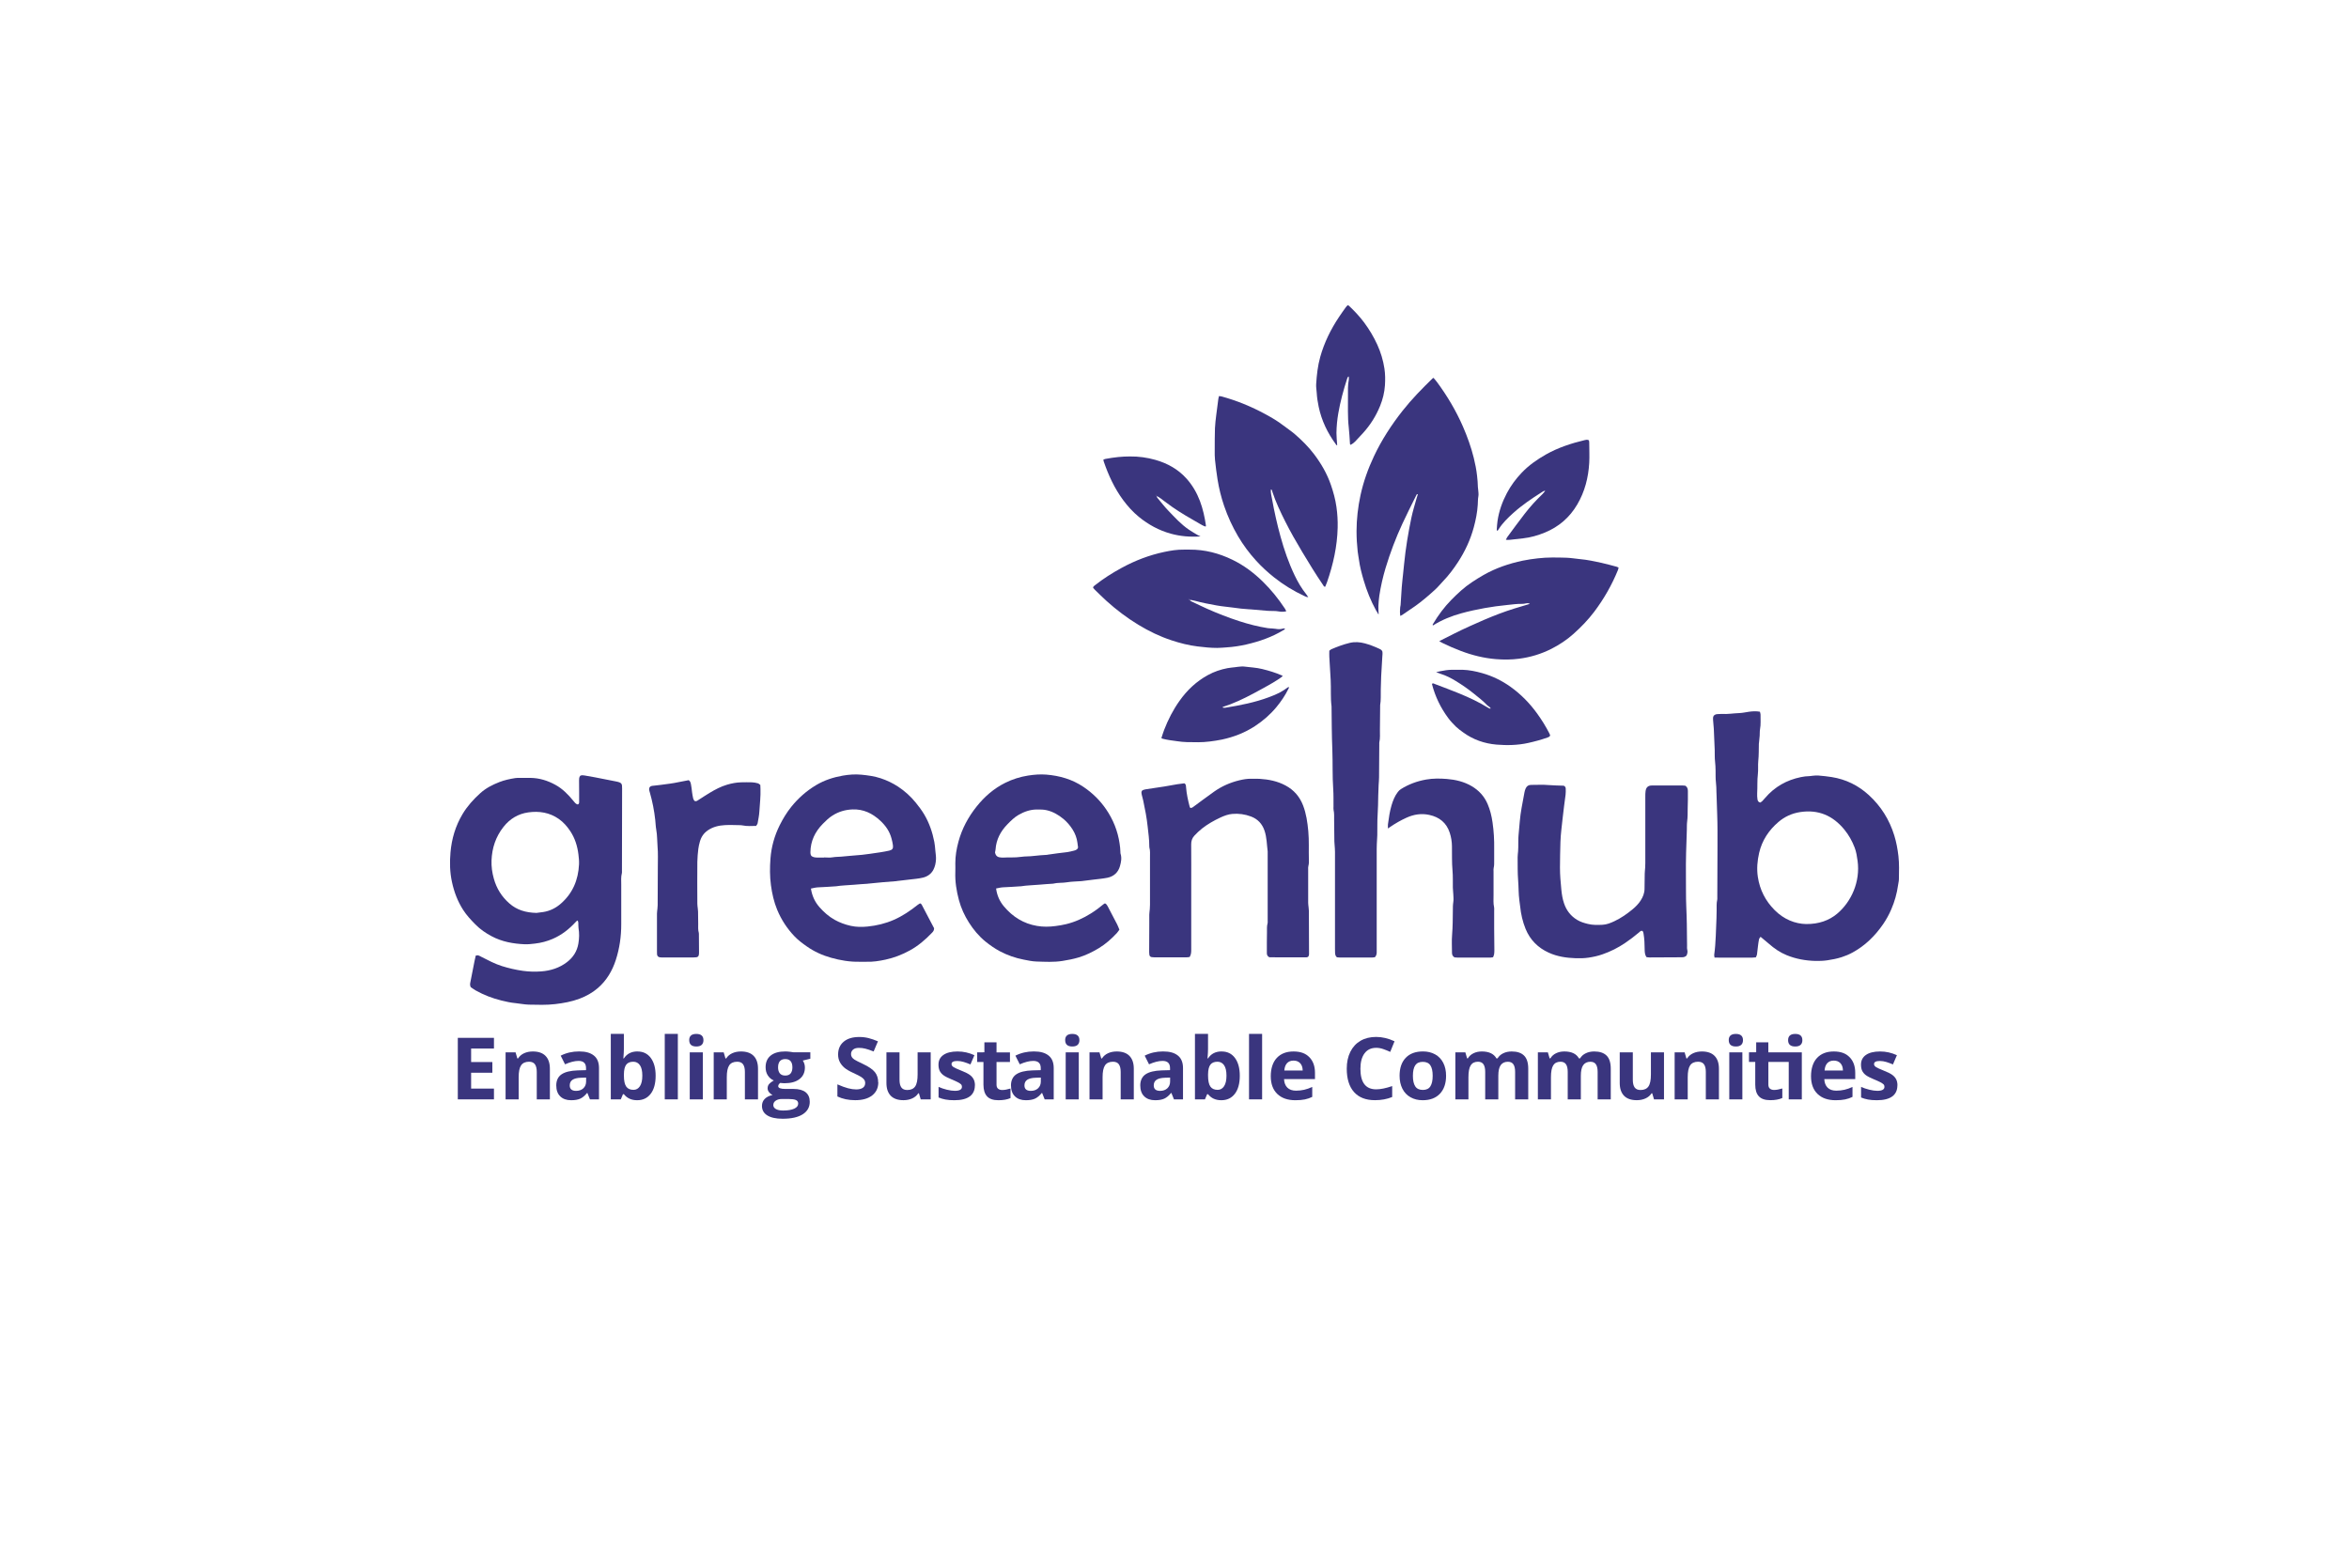 <?xml version="1.0" encoding="UTF-8"?> <svg xmlns="http://www.w3.org/2000/svg" id="Layer_1" width="599.76" height="400.32" viewBox="0 0 599.76 400.32"><defs><style>.cls-1{fill:#3a357e;}</style></defs><path class="cls-1" d="m147.48,205.45c.34-.12.39-.37.39-.64,0-.74,0-1.47,0-2.21,0-1.1-.02-2.21-.02-3.31,0-.4,0-.81.29-1.18.36-.22.77-.14,1.16-.08.87.13,1.73.3,2.6.46,1.8.35,3.6.7,5.39,1.06,1.52.3,1.55.59,1.55,1.79-.02,7.02-.03,14.05-.04,21.07,0,.18.03.38-.02.55-.26.98-.16,1.97-.16,2.96-.01,3.35-.01,6.69,0,10.04.01,3.15-.43,6.23-1.4,9.21-.9,2.76-2.35,5.22-4.59,7.15-1.38,1.19-2.96,2.06-4.65,2.7-2,.76-4.09,1.13-6.21,1.38-2.24.27-4.48.18-6.72.14-1.13-.02-2.25-.27-3.38-.38-1.25-.11-2.46-.38-3.67-.68-2.3-.57-4.49-1.41-6.55-2.57-.48-.27-.91-.61-1.26-.84-.26-.53-.16-.92-.08-1.32.35-1.76.69-3.53,1.04-5.29.09-.46.2-.92.32-1.44.25-.03.47-.11.65-.06.31.1.6.28.89.43,1.67.85,3.33,1.73,5.13,2.3,1.75.55,3.53.96,5.35,1.22,1.58.22,3.16.26,4.73.14,2.38-.18,4.62-.89,6.54-2.36,1.57-1.2,2.59-2.77,2.92-4.77.22-1.32.26-2.62.03-3.94-.07-.43-.02-.88-.05-1.32-.01-.18-.07-.35-.12-.52,0-.02-.06-.03-.16-.08-.11.1-.24.21-.35.33-1.68,1.84-3.6,3.36-5.9,4.35-1.46.63-2.97,1.03-4.56,1.21-.88.1-1.75.21-2.63.17-2.92-.13-5.77-.64-8.38-2.03-1.53-.81-2.95-1.78-4.18-3.03-1.14-1.15-2.24-2.33-3.12-3.7-1.41-2.19-2.31-4.58-2.86-7.12-.55-2.5-.6-5.05-.38-7.57.3-3.47,1.27-6.76,3.08-9.79,1.23-2.04,2.79-3.78,4.55-5.36,1.41-1.27,3.08-2.12,4.84-2.81,1.31-.51,2.67-.8,4.05-1.02.36-.06.73-.05,1.1-.05.96,0,1.91-.02,2.87,0,2.25.04,4.32.69,6.29,1.77,1.85,1.01,3.27,2.48,4.58,4.08.32.39.62.83,1.13.94Zm-10.52,27.67c.37-.05,1.06-.12,1.75-.23,1.72-.27,3.22-1.02,4.51-2.16,3.02-2.65,4.43-6.05,4.62-10.01.04-.84-.05-1.68-.15-2.52-.26-2.15-.89-4.16-2.09-5.97-.8-1.2-1.74-2.28-2.93-3.11-2.36-1.65-5.02-2.06-7.79-1.67-2.58.36-4.71,1.65-6.32,3.7-1.98,2.5-2.94,5.39-3.06,8.56-.06,1.59.16,3.14.59,4.67.7,2.51,2.01,4.61,3.98,6.33,1.89,1.65,4.11,2.34,6.91,2.41Z"></path><path class="cls-1" d="m449.53,239.2c-.18.27-.36.43-.4.62-.12.57-.2,1.15-.27,1.74-.09.73-.15,1.46-.26,2.19-.04.24-.18.46-.29.72-1.21.14-2.38.05-3.55.07-1.14.02-2.28,0-3.42,0-1.17,0-2.34.02-3.57-.02-.04-.29-.12-.5-.09-.7.22-1.6.33-3.21.4-4.82.07-1.5.13-3.01.18-4.51.02-.66.03-1.32.04-1.98.02-.92-.07-1.84.15-2.75.05-.21.02-.44.02-.66.02-4.27.05-8.53.05-12.8,0-2.79.03-5.59-.08-8.38-.06-1.61-.13-3.23-.16-4.85,0-.26-.03-.51-.03-.77-.01-.84-.03-1.68-.13-2.53-.12-.98-.07-1.98-.09-2.97-.01-.77-.04-1.53-.13-2.31-.12-.98-.06-1.98-.09-2.97-.07-1.8-.14-3.6-.23-5.39-.04-.77-.13-1.53-.19-2.3-.03-.37-.04-.74.18-1.08.26-.26.59-.4.98-.4.37,0,.74-.06,1.1-.04,1.47.09,2.93-.17,4.4-.22.84-.03,1.67-.22,2.5-.34.91-.13,1.82-.18,2.8-.01.06.25.16.5.16.73-.03,1.25.11,2.5-.13,3.74-.1.54-.05,1.1-.09,1.65-.04.58-.11,1.17-.17,1.75-.01.11-.04.22-.04.33-.03,1.47,0,2.93-.15,4.4-.11,1.09.03,2.21-.1,3.3-.2,1.65-.08,3.3-.18,4.95-.03.51.01,1.03.08,1.54.05.37.22.71.71.81.15-.1.34-.21.49-.35.26-.26.5-.54.74-.82,2.43-2.85,5.5-4.58,9.15-5.33.72-.15,1.45-.24,2.18-.25.25,0,.51-.07.76-.09.48-.03.96-.11,1.43-.07,1.17.1,2.34.21,3.49.4,3.62.58,6.78,2.13,9.48,4.6,3.11,2.85,5.26,6.3,6.5,10.32.53,1.72.85,3.48,1.06,5.28.22,1.95.15,3.89.12,5.83,0,.51-.14,1.02-.21,1.53-.3,2.16-.88,4.24-1.75,6.24-.57,1.32-1.26,2.58-2.07,3.76-2.07,3.01-4.62,5.52-7.86,7.27-.87.47-1.8.86-2.74,1.16-1.19.38-2.41.62-3.65.8-1.03.15-2.05.18-3.08.16-2.51-.07-4.95-.51-7.3-1.47-1.69-.69-3.16-1.7-4.52-2.9-.66-.58-1.35-1.13-2.14-1.79Zm11.61-3.24c3.27.03,5.89-.93,7.92-2.63,3.67-3.08,5.95-8.23,5.23-13.49-.16-1.16-.33-2.32-.76-3.43-.64-1.66-1.49-3.19-2.62-4.57-2.94-3.58-6.63-5.18-11.29-4.47-2.11.32-3.96,1.18-5.54,2.53-2.46,2.1-4.19,4.7-4.93,7.9-.46,2.02-.64,4.04-.33,6.11.5,3.32,1.94,6.13,4.3,8.5,2.35,2.36,5.21,3.49,8.01,3.55Z"></path><path class="cls-1" d="m366.01,96.49c.32.38.64.73.92,1.11,2.6,3.53,4.83,7.28,6.59,11.31,1.13,2.6,2.09,5.26,2.77,8.01.37,1.5.67,3.01.84,4.54.1.95.2,1.89.21,2.85,0,.25.07.51.08.76.03.55.15,1.12.05,1.64-.14.73-.11,1.46-.16,2.19-.12,1.95-.5,3.86-1.01,5.74-.86,3.18-2.23,6.13-4.03,8.89-1.13,1.73-2.36,3.37-3.79,4.86-.69.71-1.31,1.5-2.04,2.16-1.65,1.51-3.35,2.98-5.18,4.27-1.08.76-2.18,1.5-3.28,2.24-.11.08-.25.12-.45.22-.12-.8-.1-1.52-.02-2.24.02-.18.09-.36.1-.54.1-1.5.18-3,.29-4.5.09-1.17.23-2.33.35-3.5.09-.84.18-1.68.26-2.52.39-3.98,1.05-7.93,1.87-11.84.34-1.61.84-3.19,1.28-4.79.1-.38.23-.76.36-1.16-.35-.03-.38.22-.46.39-1.17,2.37-2.37,4.73-3.48,7.13-1.7,3.67-3.13,7.44-4.3,11.32-.7,2.33-1.23,4.68-1.6,7.08-.13.87-.2,1.75-.24,2.63-.03.69.04,1.38.07,2.11-.21-.06-.23-.29-.33-.44-.12-.18-.24-.37-.35-.56-1.33-2.42-2.36-4.98-3.14-7.63-.51-1.73-.97-3.47-1.21-5.25-.1-.73-.25-1.45-.33-2.17-.19-1.72-.29-3.44-.29-5.16.01-3.09.36-6.15,1.01-9.17.75-3.46,1.93-6.77,3.44-9.97,1.97-4.18,4.47-8.01,7.32-11.63,2.33-2.95,4.95-5.62,7.64-8.24.03-.02.06-.04.23-.14Z"></path><path class="cls-1" d="m207.05,226.91c.29,1.87,1.02,3.42,2.18,4.74,1.12,1.27,2.38,2.39,3.88,3.23,1.3.72,2.67,1.22,4.11,1.54,1.42.32,2.86.32,4.28.18,2.3-.23,4.54-.76,6.69-1.7,2.25-.98,4.24-2.34,6.14-3.85.19-.15.42-.26.57-.36.12.03.16.04.19.05.03.02.06.04.09.07.07.09.14.17.19.27,1.06,2.02,2.12,4.03,3.13,5.96,0,.56-.26.87-.55,1.16-1.68,1.76-3.51,3.33-5.67,4.51-1.95,1.07-4,1.86-6.16,2.33-1.61.35-3.25.61-4.91.55-.59-.02-1.18-.01-1.77,0-2.48.05-4.89-.36-7.27-1.03-2.22-.62-4.28-1.56-6.16-2.88-1.11-.78-2.21-1.59-3.15-2.58-1.9-1.99-3.38-4.25-4.43-6.79-.83-2.02-1.3-4.11-1.59-6.27-.31-2.28-.29-4.56-.12-6.82.22-2.94,1.01-5.77,2.33-8.44.84-1.69,1.81-3.29,2.98-4.75,1.79-2.22,3.89-4.08,6.35-5.55,2.12-1.26,4.41-2,6.81-2.42,1.55-.27,3.14-.39,4.72-.24,1.67.16,3.34.39,4.96.92,1.58.52,3.07,1.24,4.46,2.15,1.69,1.12,3.19,2.47,4.47,4.05.79.97,1.54,1.96,2.18,3.04,1.29,2.18,2.09,4.52,2.57,6.99.14.72.2,1.45.26,2.18.06.77.21,1.52.17,2.3-.05.93-.23,1.81-.66,2.64-.57,1.09-1.52,1.73-2.64,2.01-1.13.28-2.31.36-3.48.5-1.05.13-2.11.25-3.16.37-.07,0-.14.03-.22.04-1.13.09-2.27.17-3.4.27-1.24.11-2.48.24-3.71.36-.07,0-.15.03-.22.03-1.13.08-2.27.14-3.4.25-1.57.15-3.15.15-4.71.41-.04,0-.07,0-.11,0-1.43.09-2.85.2-4.28.25-.63.02-1.22.16-1.94.32Zm3.34-7.92s0-.03,0-.04c.74,0,1.49.1,2.2-.03.73-.13,1.46-.11,2.19-.17.73-.06,1.46-.14,2.18-.2,1.06-.09,2.12-.17,3.17-.27.65-.06,1.31-.16,1.96-.25.87-.12,1.74-.24,2.6-.38.79-.13,1.59-.26,2.37-.44.79-.19,1.04-.55.93-1.36-.07-.58-.21-1.15-.36-1.72-.48-1.84-1.52-3.32-2.9-4.59-1.99-1.84-4.26-2.95-7.05-2.85-1.85.07-3.53.56-5.09,1.54-.95.59-1.73,1.36-2.5,2.14-1.99,2.02-3.14,4.4-3.17,7.27,0,.71.17,1.03.83,1.23.28.08.58.1.87.11.59.02,1.18,0,1.76,0Z"></path><path class="cls-1" d="m254.33,226.9c.24,1.8.93,3.29,2.01,4.57,2.22,2.64,4.99,4.39,8.45,4.97,1.57.27,3.13.24,4.71.03.91-.12,1.81-.26,2.7-.48,2.27-.55,4.37-1.5,6.34-2.74,1.12-.7,2.19-1.49,3.2-2.34.11-.09.24-.15.38-.24.14.09.28.15.37.26.14.17.25.36.36.55.8,1.53,1.61,3.06,2.4,4.59.21.42.37.87.56,1.33-.23.3-.4.59-.62.83-1.38,1.5-2.9,2.84-4.63,3.89-1.6.97-3.29,1.8-5.1,2.35-1.37.42-2.77.68-4.19.91-2.2.35-4.4.22-6.61.15-1.09-.03-2.18-.27-3.26-.48-2.14-.41-4.18-1.12-6.11-2.14-1.3-.7-2.5-1.53-3.65-2.46-1.71-1.38-3.08-3.04-4.25-4.88-1.13-1.78-2-3.68-2.55-5.72-.63-2.35-1.01-4.74-.92-7.18.03-.73,0-1.47,0-2.21-.01-1.89.31-3.73.8-5.54.9-3.31,2.49-6.28,4.62-8.95,2.01-2.53,4.41-4.62,7.32-6.07,1.85-.92,3.82-1.54,5.86-1.86,1.52-.24,3.07-.36,4.61-.24,3.42.28,6.62,1.19,9.51,3.14,2.29,1.54,4.22,3.44,5.77,5.7,1.81,2.64,2.98,5.55,3.45,8.74.11.73.2,1.45.21,2.19,0,.15,0,.3.04.44.35,1.07.13,2.15-.15,3.15-.44,1.6-1.57,2.65-3.22,2.98-1.15.23-2.32.33-3.48.47-1.02.13-2.03.25-3.05.38-.07,0-.15.02-.22.02-1.17.09-2.36.09-3.51.28-1.2.21-2.43.06-3.61.36-.04,0-.07,0-.11.01-1.13.08-2.27.14-3.4.25-1.57.15-3.15.15-4.71.41-.04,0-.07,0-.11,0-1.43.09-2.86.2-4.29.25-.63.02-1.22.16-1.93.31Zm-.26-9.19c.16.92.74,1.22,1.51,1.26.18.01.37.03.55.02,1.5-.1,3,.05,4.51-.18,1.11-.17,2.26-.09,3.39-.25,1.09-.15,2.19-.19,3.28-.27.11,0,.22-.04.32-.06.83-.12,1.66-.24,2.5-.35.8-.1,1.6-.17,2.4-.29.58-.09,1.15-.24,1.71-.38.36-.09.7-.23.93-.56.03-.09.09-.2.08-.3-.04-.4-.11-.8-.16-1.19-.16-1.22-.59-2.33-1.25-3.38-.64-1-1.4-1.89-2.31-2.65-1.26-1.04-2.63-1.85-4.25-2.23-.84-.2-1.68-.19-2.52-.19-1.7,0-3.24.54-4.7,1.38-1.1.63-1.98,1.52-2.85,2.41-1.75,1.8-2.85,3.89-3.02,6.43-.02.25-.09.5-.15.78Z"></path><path class="cls-1" d="m302.42,200.04c.4.22.38.61.41.97.13,1.69.49,3.34.92,4.97.03.1.1.19.18.36.19-.05.42-.06.57-.17.87-.62,1.71-1.27,2.57-1.9.98-.72,1.95-1.44,2.95-2.14,1.94-1.37,4.09-2.31,6.4-2.87,1-.24,2.01-.42,3.05-.4.7.01,1.4-.02,2.1.02,2.33.14,4.58.58,6.66,1.7,2.14,1.14,3.62,2.86,4.48,5.1.81,2.11,1.12,4.31,1.33,6.56.23,2.43.08,4.85.15,7.27.02.55.02,1.1-.13,1.64-.08.28-.05.58-.05.88,0,2.83,0,5.66,0,8.5,0,.4.07.8.11,1.2.03.29.07.58.07.88.02,3.49.03,6.99.04,10.48,0,.4.06.81-.18,1.18-.31.28-.69.19-1.05.19-2.36,0-4.71,0-7.07,0-.66,0-1.32-.02-1.85-.02-.54-.29-.62-.68-.62-1.1,0-.92,0-1.84,0-2.76,0-.81.02-1.62.03-2.43.02-.81-.07-1.62.16-2.41.05-.17.02-.37.02-.55,0-5.92,0-11.84,0-17.77-.23-1.78-.22-3.58-.81-5.31-.6-1.76-1.73-2.96-3.45-3.61-1.54-.58-3.14-.8-4.76-.66-1.06.09-2.08.47-3.05.92-1.67.78-3.27,1.69-4.72,2.83-.69.54-1.32,1.17-1.93,1.81-.57.61-.82,1.35-.81,2.22.03,3.49.01,6.99.01,10.48,0,5.48,0,10.96,0,16.44,0,.63-.03,1.24-.4,1.83-.25.03-.5.09-.75.09-2.76,0-5.52.01-8.28,0-1.09,0-1.3-.2-1.31-1.29,0-2.39.02-4.78.03-7.17,0-.81-.02-1.62,0-2.43.01-.47.09-.95.13-1.42.03-.37.05-.73.05-1.1,0-2.5,0-5,0-7.5,0-1.54,0-3.09,0-4.63,0-.84.08-1.69-.16-2.52-.03-.1-.02-.22-.02-.33.01-1.69-.24-3.36-.42-5.04-.24-2.23-.66-4.42-1.13-6.61-.11-.5-.25-1-.38-1.5-.08-.32-.14-.65.05-.99.27-.23.64-.32.99-.38,1.59-.25,3.19-.47,4.78-.72,1.09-.17,2.16-.39,3.25-.57.61-.1,1.23-.16,1.84-.24Z"></path><path class="cls-1" d="m419.28,237.68c-.37-.05-.58.24-.83.45-1.12.95-2.29,1.84-3.51,2.66-1.81,1.23-3.74,2.2-5.8,2.91-1.14.4-2.32.66-3.53.84-1.1.16-2.2.19-3.3.15-2.36-.08-4.68-.42-6.86-1.41-2.76-1.25-4.78-3.27-5.93-6.08-.75-1.84-1.19-3.78-1.39-5.76-.05-.51-.13-1.02-.2-1.53-.23-1.68-.17-3.38-.31-5.06-.16-1.99-.11-3.97-.13-5.95,0-.51.08-1.02.12-1.53.02-.33.03-.66.04-.99.02-1.03-.02-2.06.07-3.09.23-2.33.35-4.68.78-6.99.25-1.33.49-2.67.74-4,.06-.32.16-.64.29-.94.26-.58.68-.93,1.36-.93,1.51.01,3.03-.1,4.52.04,1.25.11,2.49.1,3.74.16.07,0,.14.04.21.05.28.17.41.42.41.73,0,.51.03,1.03-.04,1.54-.24,1.97-.55,3.93-.74,5.9-.2,2.04-.51,4.07-.57,6.13-.06,2.2-.12,4.41-.12,6.61,0,1.87.17,3.74.35,5.6.12,1.21.31,2.4.71,3.55.61,1.77,1.69,3.16,3.29,4.14.86.53,1.8.81,2.77,1.05,1.23.31,2.48.28,3.73.22,1.08-.05,2.07-.46,3.04-.91,1.71-.8,3.25-1.88,4.69-3.08.76-.63,1.46-1.34,2.01-2.19.59-.91.99-1.88,1-2.99.01-1.29.02-2.57.05-3.86.01-.51.08-1.02.11-1.53.02-.4.04-.81.04-1.21,0-5.66,0-11.33,0-16.99,0-.44,0-.88.06-1.32.13-1.08.71-1.5,1.68-1.49,1.95.02,3.9,0,5.85,0,.63,0,1.25,0,1.88,0,.29,0,.58.05.78.07.52.37.61.85.62,1.33.02.74.01,1.47,0,2.21,0,.73-.04,1.47-.05,2.2-.01,1.14.01,2.28-.14,3.41-.1.72-.05,1.47-.08,2.2-.14,3.85-.28,7.71-.23,11.57.04,2.68-.03,5.37.09,8.05.06,1.47.12,2.93.14,4.4.02,1.8.04,3.6.06,5.4,0,.37-.04.75.05,1.1.14.54.03,1.01-.18,1.48-.34.36-.75.45-1.22.45-2.76,0-5.52.03-8.28.04-.25,0-.5-.06-.73-.08-.39-.55-.43-1.14-.46-1.72-.04-.77-.02-1.54-.07-2.31-.04-.66-.11-1.32-.22-1.96-.05-.27-.07-.6-.4-.76Z"></path><path class="cls-1" d="m334.03,152.46c-.39.06-.72-.14-1.05-.29-2.74-1.28-5.3-2.85-7.68-4.74-1.65-1.31-3.19-2.73-4.6-4.28-1.73-1.9-3.27-3.97-4.58-6.19-1.46-2.48-2.65-5.08-3.58-7.8-.75-2.19-1.3-4.44-1.67-6.73-.27-1.67-.47-3.34-.65-5.02-.09-.8-.07-1.62-.07-2.42,0-1.88,0-3.75.06-5.63.04-1.13.2-2.26.33-3.39.16-1.38.35-2.77.54-4.15.03-.21.1-.42.16-.68.21.03.39.03.56.07,3.96,1.06,7.72,2.62,11.32,4.57,1.58.86,3.14,1.77,4.57,2.88.96.74,1.98,1.4,2.9,2.19,1.81,1.57,3.51,3.25,4.95,5.16,1.8,2.39,3.29,4.95,4.27,7.8.64,1.85,1.15,3.72,1.42,5.65.25,1.75.35,3.51.31,5.27-.11,4.78-1.14,9.39-2.7,13.89-.05.14-.1.28-.16.41-.11.27-.22.54-.33.81-.34,0-.41-.28-.55-.48-1.89-2.77-3.63-5.62-5.35-8.49-1.51-2.52-2.97-5.07-4.29-7.7-1.24-2.46-2.42-4.95-3.29-7.58-.07-.21-.03-.53-.38-.63-.09.86.15,1.68.3,2.5.58,3.22,1.29,6.41,2.16,9.56.94,3.4,2.09,6.74,3.62,9.93.81,1.69,1.76,3.31,2.94,4.78.18.23.34.48.5.72l.02-.02Z"></path><path class="cls-1" d="m339.38,166.2c.2-.15.35-.33.54-.41,1.52-.65,3.06-1.23,4.68-1.62,1.33-.32,2.63-.22,3.92.13,1.24.34,2.44.81,3.61,1.35.3.14.61.26.81.67.11.46.02,1-.01,1.55-.06.92-.11,1.83-.16,2.75-.04.7-.1,1.39-.12,2.09-.04,1.1-.08,2.2-.1,3.31-.03,1.36.07,2.72-.16,4.07-.02.11,0,.22,0,.33-.02,1.99-.03,3.97-.06,5.96-.01,1.06.09,2.13-.15,3.19-.03.14-.01.29-.01.44-.02,2.83-.03,5.66-.06,8.49,0,.66-.08,1.32-.11,1.98-.04.92-.08,1.84-.1,2.75-.03,1.58-.04,3.16-.15,4.74-.12,1.76-.05,3.53-.09,5.29-.02.77-.09,1.54-.12,2.31-.02.4-.03.81-.03,1.21,0,8.5,0,16.99,0,25.49,0,.33,0,.66,0,.99-.02.41-.11.8-.46,1.17-.19.02-.44.08-.69.08-2.76,0-5.52,0-8.28,0-.25,0-.51-.04-.73-.06-.38-.31-.44-.72-.47-1.12-.03-.37-.02-.73-.02-1.1,0-8.24,0-16.48,0-24.72,0-.59-.06-1.17-.1-1.76-.02-.29-.05-.59-.06-.88-.02-1.8-.04-3.6-.06-5.4-.01-.88.06-1.76-.14-2.64-.06-.28-.02-.59-.02-.88-.02-1.47.03-2.95-.07-4.41-.24-3.38-.1-6.76-.23-10.14-.15-3.67-.16-7.35-.2-11.02-.29-2.23-.1-4.48-.22-6.71-.11-1.98-.24-3.96-.35-5.94-.03-.51,0-1.02,0-1.54Z"></path><path class="cls-1" d="m303.78,153.12c.06.35.38.43.63.55,1.26.6,2.52,1.21,3.79,1.78,2.69,1.2,5.43,2.26,8.22,3.17,2.38.77,4.79,1.39,7.27,1.78.36.06.73.05,1.1.08.29.02.59.04.87.09.62.12,1.24.14,1.85-.04.17-.05.36-.04.54-.05.04.29-.17.32-.31.4-2.95,1.8-6.17,2.92-9.52,3.69-1.65.38-3.31.63-5.01.74-.8.05-1.61.14-2.41.14-1.69.01-3.37-.18-5.04-.38-2.27-.28-4.47-.84-6.64-1.56-2.98-.98-5.79-2.34-8.47-3.97-2.9-1.76-5.59-3.8-8.11-6.07-1.01-.91-1.97-1.88-2.95-2.82-.18-.18-.34-.38-.49-.54,0-.35.24-.48.44-.64,2.14-1.69,4.43-3.15,6.83-4.45,3.44-1.88,7.06-3.27,10.9-4.08,1.65-.35,3.32-.62,5.02-.59.48,0,.96,0,1.44,0,3.86-.03,7.48.91,10.94,2.59,2.91,1.41,5.45,3.32,7.75,5.57,2.14,2.09,4,4.41,5.65,6.9.12.18.21.38.31.57.01.03-.01.07-.03.14-.57.11-1.17.14-1.74.03-1.02-.21-2.05-.09-3.08-.18-1.39-.13-2.77-.24-4.16-.36-.18-.02-.37-.03-.55-.03-1.32-.07-2.63-.23-3.94-.42-1.42-.2-2.85-.3-4.26-.56-1.84-.34-3.68-.67-5.49-1.18-.45-.13-.93-.18-1.4-.27-.04-.05-.08-.1-.13-.14-.02-.02-.06,0-.09-.01.01.04.02.11.05.12.06.02.12.01.19.01Z"></path><path class="cls-1" d="m367.5,163.71c2.64-1.33,5.08-2.6,7.59-3.73,2.54-1.16,5.1-2.27,7.71-3.26,2.56-.97,5.19-1.75,7.82-2.52-.37-.23-.72-.18-1.08-.11-.25.05-.51.11-.76.11-1.36-.04-2.71.16-4.06.3-1.89.19-3.78.44-5.66.78-1.99.36-3.96.78-5.91,1.32-2.57.7-5,1.69-7.25,3.1-.22-.13-.08-.26-.02-.36,1.34-2.25,2.88-4.34,4.73-6.21,1.61-1.63,3.27-3.18,5.18-4.44.98-.65,1.97-1.28,3-1.86,3.13-1.78,6.49-2.92,9.99-3.66,1.29-.27,2.6-.45,3.91-.6,2.42-.28,4.84-.22,7.27-.15,1.17.04,2.33.25,3.49.36,1.83.16,3.63.55,5.42.94,1.32.29,2.63.67,3.94,1.01.14.04.27.11.45.2-.05.22-.07.43-.15.62-1.56,3.83-3.59,7.39-6.09,10.7-1.56,2.06-3.35,3.91-5.27,5.62-1.7,1.52-3.61,2.79-5.65,3.82-2.57,1.3-5.29,2.13-8.17,2.51-1.98.26-3.97.28-5.94.12-3.08-.25-6.08-.99-8.98-2.09-1.62-.61-3.2-1.3-4.75-2.06-.19-.1-.38-.21-.76-.43Z"></path><path class="cls-1" d="m175.83,199.21c.47.31.52.74.6,1.12.14.64.18,1.31.27,1.96.08.54.16,1.09.29,1.62.06.24.23.44.32.6.39.18.64.02.89-.15.99-.63,1.97-1.29,2.98-1.89,1.42-.86,2.88-1.63,4.48-2.1,1.17-.34,2.35-.57,3.57-.6.92-.02,1.84-.03,2.76,0,.51.02,1.02.12,1.51.25.23.06.41.27.63.42.02.37.03.7.04,1.03.07,1.91-.17,3.81-.28,5.72-.06,1.02-.27,2.03-.45,3.04-.04.23-.24.43-.38.67-1.18.02-2.31.11-3.44-.12-.25-.05-.51-.07-.77-.07-1.25-.02-2.5-.08-3.75-.01-1.55.08-3.05.43-4.37,1.33-1.05.72-1.71,1.7-2.04,2.92-.16.6-.32,1.21-.39,1.83-.12,1.09-.24,2.19-.25,3.29-.03,3.57-.02,7.13,0,10.7,0,.4.07.8.11,1.2.02.26.06.51.07.77.02,1.03.02,2.06.04,3.09.01.81-.08,1.62.16,2.41.03.1.02.22.02.33.01,1.51.04,3.01.03,4.52,0,1.23-.19,1.4-1.42,1.4-2.61,0-5.23,0-7.84,0-.26,0-.52,0-.77-.04-.39-.06-.66-.34-.69-.74-.02-.26-.02-.51-.02-.77,0-3.2,0-6.4,0-9.6,0-.44.08-.87.12-1.31.03-.29.05-.59.06-.88.02-3.27.03-6.55.04-9.82,0-1.73.08-3.47-.07-5.18-.12-1.42-.07-2.86-.33-4.27-.15-.83-.17-1.68-.26-2.51-.26-2.38-.72-4.71-1.38-7.01-.07-.25-.15-.49-.18-.75-.05-.5.24-.86.73-.93.73-.1,1.46-.15,2.18-.25,1.56-.21,3.13-.38,4.67-.72.82-.18,1.65-.32,2.49-.48Z"></path><path class="cls-1" d="m354.38,211.55c0-.43-.04-.75,0-1.06.22-1.64.45-3.28.92-4.86.36-1.2.82-2.37,1.59-3.37.22-.29.48-.56.79-.75,1.98-1.25,4.13-2.04,6.45-2.45,1.76-.31,3.53-.29,5.28-.15,2.21.18,4.35.68,6.3,1.81,1.87,1.09,3.26,2.6,4.12,4.6.64,1.5,1.02,3.06,1.25,4.67.33,2.26.46,4.53.42,6.81-.02.96,0,1.91,0,2.87,0,.66.03,1.32-.13,1.98-.07.28-.03.59-.03.88,0,2.02-.01,4.05,0,6.07,0,1.03-.09,2.06.14,3.08.06.25.02.51.02.77,0,1.54,0,3.09,0,4.63.01,1.84.04,3.68.05,5.51,0,.37-.01.74-.07,1.1-.04.24-.16.47-.26.74-.28.04-.52.1-.77.1-2.72,0-5.45,0-8.17,0-.33,0-.66-.04-.91-.06-.49-.3-.64-.7-.64-1.17,0-1.54-.1-3.1.03-4.63.17-2.06.17-4.11.19-6.17,0-.73,0-1.46.12-2.2.09-.61.03-1.25,0-1.87-.02-.59-.11-1.17-.12-1.75-.03-1.47.05-2.95-.09-4.41-.18-2.06-.11-4.11-.14-6.17-.01-1.19-.2-2.35-.57-3.47-.83-2.53-2.62-3.98-5.21-4.54-2.03-.44-3.94-.14-5.8.7-1.48.67-2.88,1.47-4.22,2.39-.15.1-.29.21-.54.38Z"></path><path class="cls-1" d="m344.38,96.13c-.31.12-.35.36-.42.56-.94,2.9-1.74,5.84-2.26,8.85-.29,1.67-.45,3.35-.47,5.04,0,1.02.12,2.04.19,3.09-.21.1-.27-.13-.36-.25-2.12-2.88-3.63-6.04-4.37-9.55-.25-1.18-.43-2.38-.5-3.59-.04-.73-.19-1.46-.14-2.19.15-2.34.4-4.67,1.04-6.95,1.03-3.68,2.7-7.06,4.81-10.22.57-.86,1.17-1.69,1.77-2.53.12-.17.3-.31.45-.46.14.07.25.1.32.17,1.39,1.32,2.7,2.7,3.85,4.24,1.32,1.78,2.45,3.67,3.37,5.68.88,1.95,1.5,3.97,1.82,6.1.22,1.43.22,2.87.13,4.29-.12,1.8-.55,3.55-1.23,5.23-1.04,2.58-2.51,4.9-4.38,6.96-.64.7-1.29,1.4-1.95,2.1-.35.37-.75.67-1.2.9-.08-.11-.16-.16-.16-.21-.11-1.43-.15-2.86-.32-4.28-.31-2.68-.17-5.36-.2-8.04-.02-1.36-.04-2.72.21-4.06.05-.27,0-.55,0-.86Z"></path><path class="cls-1" d="m296.53,188.48c.25-.74.45-1.45.72-2.13,1.01-2.61,2.28-5.09,3.91-7.38,1.94-2.74,4.32-4.99,7.28-6.6,1.56-.85,3.22-1.42,4.97-1.75.65-.12,1.31-.17,1.96-.25.25-.03.51-.08.76-.1.51-.03,1.03-.13,1.53-.06,1.52.2,3.07.25,4.57.62,1.75.43,3.47.94,5.12,1.67.06.03.1.11.14.16-.89.79-3.17,2.15-7.46,4.43-2.53,1.35-5.11,2.58-7.86,3.45.04.24.21.17.32.19.11.02.22.02.33,0,3.81-.62,7.59-1.35,11.21-2.71,2.13-.8,3.12-1.27,4.96-2.61.21.15.07.31,0,.45-.85,1.72-1.91,3.3-3.14,4.77-1.57,1.88-3.39,3.45-5.43,4.79-2.58,1.69-5.41,2.78-8.42,3.43-1.04.22-2.09.36-3.15.5-1.94.25-3.89.19-5.83.15-.8-.02-1.61-.1-2.41-.22-1.27-.18-2.55-.31-3.79-.65-.07-.02-.13-.06-.31-.16Z"></path><path class="cls-1" d="m380.62,180.95c-.16-.46-.64-.58-.94-.9-1.04-1.09-2.23-2.02-3.41-2.96-1.43-1.15-2.94-2.2-4.51-3.16-1.25-.77-2.56-1.44-3.98-1.88-.3-.09-.59-.22-1.1-.41.49-.11.75-.17,1.02-.23,1.01-.21,2.02-.37,3.05-.38.88,0,1.77-.02,2.65,0,1.73.05,3.42.4,5.08.87,2.61.74,5.01,1.92,7.21,3.49,2.65,1.9,4.9,4.2,6.81,6.85,1.14,1.58,2.17,3.24,3.06,4.97.1.19.17.4.24.55-.11.41-.43.47-.69.57-1.63.58-3.29,1.03-4.98,1.4-2.65.58-5.34.63-8.01.41-3.12-.26-6.03-1.28-8.58-3.15-.62-.45-1.26-.91-1.81-1.44-.71-.69-1.39-1.42-1.98-2.22-1.92-2.6-3.31-5.46-4.12-8.6,0-.03,0-.07.01-.12.24-.23.49-.03.7.05,2.09.8,4.2,1.58,6.27,2.43,2.52,1.04,4.98,2.18,7.3,3.62.22.13.44.28.72.23l.07.06s-.06-.03-.09-.05Z"></path><path class="cls-1" d="m394.55,125.34c-.36-.04-.63.17-.9.35-2.55,1.62-5.05,3.3-7.29,5.32-1.36,1.23-2.69,2.51-3.68,4.08-.09.15-.2.29-.29.42-.28,0-.24-.2-.23-.32.05-.73.09-1.46.2-2.19.37-2.49,1.2-4.84,2.38-7.07,1.02-1.93,2.3-3.66,3.81-5.24,1.8-1.88,3.89-3.34,6.14-4.62,3.13-1.77,6.5-2.87,9.98-3.7.31-.07.65-.15,1.02.07.02.14.08.31.08.49,0,1.76.1,3.53,0,5.29-.22,3.75-1.13,7.32-3.05,10.59-1.94,3.31-4.69,5.7-8.25,7.17-1.81.74-3.67,1.28-5.62,1.49-1.13.12-2.25.26-3.38.38-.29.03-.58,0-.98,0,.15-.3.23-.54.37-.72,1.46-1.98,2.91-3.97,4.42-5.92,1.39-1.81,2.93-3.49,4.58-5.07.26-.25.47-.56.7-.84.03,0,.06-.01.09-.03.01,0,.01-.04.02-.06-.03.04-.06.07-.09.11Z"></path><path class="cls-1" d="m295.38,126.65c-.06.25.07.42.22.59.9,1.06,1.75,2.18,2.72,3.18,1.65,1.72,3.26,3.5,5.26,4.85.7.47,1.43.89,2.16,1.33.2.12.43.21.78.38-2.68.18-5.15-.03-7.58-.7-3.03-.84-5.73-2.31-8.14-4.28-1.54-1.26-2.87-2.73-4.06-4.34-2.2-2.99-3.73-6.32-4.93-9.82-.05-.13-.05-.28-.08-.49.19-.06.35-.13.51-.16,1.08-.21,2.17-.36,3.26-.48.99-.11,1.98-.14,2.97-.15,2.22-.03,4.4.27,6.52.87,3.1.88,5.84,2.4,8.01,4.84,1.48,1.67,2.58,3.57,3.37,5.65.77,2.04,1.23,4.15,1.54,6.3,0,.06-.04.13-.08.25-.6-.16-1.13-.51-1.66-.81-2.33-1.33-4.66-2.67-6.86-4.2-1.03-.71-2.01-1.49-3.02-2.23-.29-.21-.61-.38-.92-.57-.07-.07-.15-.15-.22-.22,0-.03,0-.07-.03-.1,0-.01-.05-.01-.07-.02.04.03.08.06.11.1,0,.15.07.22.22.22Z"></path><path class="cls-1" d="m334.01,152.48s.06.03.09.05c-.02-.02-.05-.04-.07-.07l-.02.02Z"></path><path class="cls-1" d="m126.12,280.73h-9.23v-15.71h9.23v2.73h-5.83v3.45h5.42v2.73h-5.42v4.05h5.83v2.75Z"></path><path class="cls-1" d="m140.39,280.73h-3.34v-7.01c0-.87-.16-1.52-.47-1.95-.31-.43-.81-.65-1.5-.65-.94,0-1.61.31-2.03.92-.42.61-.62,1.63-.62,3.05v5.65h-3.34v-12.01h2.55l.45,1.54h.19c.37-.58.89-1.02,1.54-1.32.65-.3,1.4-.45,2.23-.45,1.42,0,2.51.38,3.24,1.13.74.76,1.11,1.85,1.11,3.27v7.83Z"></path><path class="cls-1" d="m150.63,280.73l-.65-1.63h-.09c-.56.69-1.14,1.18-1.74,1.45-.6.27-1.37.4-2.33.4-1.18,0-2.1-.33-2.78-.99-.68-.66-1.01-1.6-1.01-2.81s.45-2.21,1.36-2.82c.91-.61,2.28-.94,4.11-1l2.13-.06v-.53c0-1.22-.64-1.83-1.91-1.83-.98,0-2.13.29-3.45.87l-1.11-2.21c1.41-.72,2.97-1.08,4.69-1.08s2.9.35,3.78,1.05c.88.7,1.31,1.77,1.31,3.2v8h-2.33Zm-.99-5.56l-1.29.04c-.97.03-1.69.2-2.17.52-.47.32-.71.79-.71,1.44,0,.92.54,1.39,1.62,1.39.77,0,1.39-.22,1.86-.66.46-.44.7-1.02.7-1.74v-.99Z"></path><path class="cls-1" d="m162.77,268.5c1.45,0,2.58.55,3.4,1.66.82,1.11,1.23,2.62,1.23,4.55s-.42,3.52-1.27,4.61c-.84,1.09-1.99,1.63-3.45,1.63s-2.57-.51-3.39-1.54h-.23l-.56,1.32h-2.55v-16.72h3.34v3.89c0,.49-.04,1.29-.13,2.37h.13c.78-1.19,1.94-1.78,3.47-1.78Zm-1.07,2.62c-.83,0-1.43.25-1.81.75s-.58,1.32-.59,2.47v.35c0,1.29.2,2.21.59,2.77.39.56,1.01.84,1.86.84.69,0,1.23-.31,1.64-.93s.61-1.52.61-2.7-.2-2.07-.61-2.66-.97-.89-1.68-.89Z"></path><path class="cls-1" d="m173.07,280.73h-3.34v-16.72h3.34v16.72Z"></path><path class="cls-1" d="m175.97,265.62c0-1.07.61-1.6,1.82-1.6s1.82.53,1.82,1.6c0,.51-.15.9-.45,1.19-.3.28-.76.42-1.36.42-1.21,0-1.82-.54-1.82-1.61Zm3.48,15.11h-3.34v-12.01h3.34v12.01Z"></path><path class="cls-1" d="m193.53,280.73h-3.34v-7.01c0-.87-.16-1.52-.47-1.95-.31-.43-.81-.65-1.5-.65-.94,0-1.61.31-2.03.92-.42.61-.62,1.63-.62,3.05v5.65h-3.34v-12.01h2.55l.45,1.54h.19c.37-.58.89-1.02,1.54-1.32.65-.3,1.4-.45,2.23-.45,1.42,0,2.51.38,3.24,1.13.74.76,1.11,1.85,1.11,3.27v7.83Z"></path><path class="cls-1" d="m206.9,268.72v1.63l-1.92.47c.35.53.53,1.12.53,1.77,0,1.26-.46,2.25-1.38,2.96-.92.71-2.19,1.06-3.82,1.06l-.6-.03-.49-.05c-.34.25-.52.53-.52.84,0,.46.61.7,1.84.7h2.08c1.34,0,2.37.28,3.07.83.7.56,1.06,1.37,1.06,2.44,0,1.38-.6,2.44-1.79,3.2s-2.91,1.14-5.14,1.14c-1.71,0-3.02-.29-3.92-.86-.9-.57-1.35-1.37-1.35-2.41,0-.71.23-1.3.69-1.78s1.14-.82,2.03-1.02c-.34-.14-.64-.37-.9-.69-.26-.32-.38-.66-.38-1.02,0-.45.14-.82.41-1.12.27-.3.66-.59,1.17-.88-.64-.27-1.15-.7-1.53-1.29s-.56-1.29-.56-2.09c0-1.29.43-2.28,1.3-2.98.87-.7,2.11-1.05,3.73-1.05.34,0,.75.03,1.22.09.47.06.77.1.9.13h4.27Zm-9.46,13.44c0,.44.22.79.66,1.04s1.06.38,1.86.38c1.2,0,2.14-.16,2.82-.47s1.02-.75,1.02-1.3c0-.44-.2-.75-.6-.92-.4-.17-1.02-.25-1.86-.25h-1.73c-.61,0-1.13.14-1.54.42s-.62.64-.62,1.1Zm1.22-9.59c0,.64.15,1.15.45,1.52.3.37.77.56,1.39.56s1.09-.19,1.38-.56c.29-.37.44-.88.44-1.52,0-1.42-.61-2.13-1.82-2.13s-1.84.71-1.84,2.13Z"></path><path class="cls-1" d="m224.25,276.37c0,1.42-.52,2.54-1.56,3.35-1.04.82-2.49,1.22-4.34,1.22-1.71,0-3.22-.32-4.54-.95v-3.09c1.08.47,2,.81,2.74,1,.75.19,1.43.29,2.05.29.75,0,1.32-.14,1.71-.42.4-.28.6-.69.6-1.25,0-.31-.09-.58-.26-.82-.18-.24-.43-.47-.77-.69-.34-.22-1.03-.58-2.08-1.06-.98-.45-1.71-.88-2.2-1.3-.49-.42-.88-.9-1.17-1.45-.29-.55-.44-1.2-.44-1.93,0-1.39.48-2.48,1.44-3.28.96-.8,2.29-1.19,3.98-1.19.83,0,1.63.1,2.38.29s1.55.47,2.37.82l-1.1,2.59c-.85-.34-1.56-.58-2.12-.72-.56-.14-1.11-.2-1.65-.2-.64,0-1.14.15-1.48.44-.34.29-.52.68-.52,1.15,0,.29.07.55.21.77s.36.43.66.63c.3.2,1.02.57,2.15,1.1,1.5.7,2.52,1.41,3.08,2.11.56.71.83,1.57.83,2.59Z"></path><path class="cls-1" d="m235.08,280.73l-.45-1.54h-.18c-.36.56-.87.99-1.52,1.29-.66.3-1.41.46-2.25.46-1.44,0-2.52-.38-3.25-1.13-.73-.76-1.1-1.84-1.1-3.26v-7.83h3.34v7.02c0,.87.16,1.52.47,1.95.31.43.81.65,1.5.65.94,0,1.61-.31,2.03-.92s.62-1.63.62-3.05v-5.65h3.34v12.01h-2.56Z"></path><path class="cls-1" d="m248.91,277.17c0,1.23-.44,2.17-1.31,2.81-.87.64-2.18.97-3.92.97-.89,0-1.65-.06-2.28-.18-.63-.12-1.22-.29-1.76-.52v-2.71c.62.29,1.32.53,2.1.72.78.19,1.46.29,2.05.29,1.21,0,1.82-.34,1.82-1.03,0-.26-.08-.47-.24-.63-.16-.16-.44-.34-.83-.55-.39-.2-.92-.44-1.58-.71-.94-.39-1.63-.74-2.08-1.07-.44-.33-.76-.71-.96-1.13s-.3-.95-.3-1.57c0-1.07.42-1.89,1.27-2.48.84-.58,2.04-.88,3.59-.88s2.91.32,4.31.95l-1.01,2.36c-.61-.26-1.19-.47-1.72-.63-.53-.16-1.08-.25-1.63-.25-.99,0-1.48.26-1.48.78,0,.29.16.55.48.76s1.01.53,2.09.96c.96.38,1.66.73,2.1,1.06.45.33.77.71.99,1.14.21.43.32.94.32,1.54Z"></path><path class="cls-1" d="m255.91,278.34c.58,0,1.29-.13,2.1-.38v2.44c-.83.37-1.86.55-3.07.55-1.34,0-2.31-.33-2.92-.99-.61-.66-.92-1.66-.92-2.98v-5.79h-1.6v-2.46l1.84-.02v-2.54h3.1v2.56h3.43s0,2.46,0,2.46h-3.43v5.79c0,.47.13.81.4,1.03.27.22.62.33,1.06.33Z"></path><path class="cls-1" d="m266.73,280.73l-.65-1.63h-.09c-.56.69-1.14,1.18-1.74,1.45-.6.27-1.37.4-2.33.4-1.18,0-2.1-.33-2.78-.99-.68-.66-1.01-1.6-1.01-2.81s.45-2.21,1.36-2.82c.91-.61,2.28-.94,4.11-1l2.13-.06v-.53c0-1.22-.64-1.83-1.91-1.83-.98,0-2.13.29-3.45.87l-1.11-2.21c1.41-.72,2.97-1.08,4.69-1.08s2.9.35,3.78,1.05c.88.7,1.31,1.77,1.31,3.2v8h-2.33Zm-.99-5.56l-1.29.04c-.97.03-1.69.2-2.17.52-.47.32-.71.79-.71,1.44,0,.92.54,1.39,1.62,1.39.77,0,1.39-.22,1.86-.66.46-.44.7-1.02.7-1.74v-.99Z"></path><path class="cls-1" d="m271.96,265.62c0-1.07.61-1.6,1.82-1.6s1.82.53,1.82,1.6c0,.51-.15.9-.45,1.19-.3.28-.76.42-1.36.42-1.21,0-1.82-.54-1.82-1.61Zm3.48,15.11h-3.34v-12.01h3.34v12.01Z"></path><path class="cls-1" d="m289.48,280.73h-3.34v-7.01c0-.87-.16-1.52-.47-1.95-.31-.43-.81-.65-1.5-.65-.94,0-1.61.31-2.03.92-.42.61-.62,1.63-.62,3.05v5.65h-3.34v-12.01h2.55l.45,1.54h.19c.37-.58.89-1.02,1.54-1.32.65-.3,1.4-.45,2.23-.45,1.42,0,2.51.38,3.24,1.13.74.76,1.11,1.85,1.11,3.27v7.83Z"></path><path class="cls-1" d="m299.74,280.73l-.65-1.63h-.09c-.56.69-1.14,1.18-1.74,1.45-.6.27-1.37.4-2.33.4-1.18,0-2.1-.33-2.78-.99-.68-.66-1.01-1.6-1.01-2.81s.45-2.21,1.36-2.82c.91-.61,2.28-.94,4.11-1l2.13-.06v-.53c0-1.22-.64-1.83-1.91-1.83-.98,0-2.13.29-3.45.87l-1.11-2.21c1.41-.72,2.97-1.08,4.69-1.08s2.9.35,3.78,1.05c.88.7,1.31,1.77,1.31,3.2v8h-2.33Zm-.99-5.56l-1.29.04c-.97.03-1.69.2-2.17.52-.47.32-.71.79-.71,1.44,0,.92.54,1.39,1.62,1.39.77,0,1.39-.22,1.86-.66.46-.44.7-1.02.7-1.74v-.99Z"></path><path class="cls-1" d="m311.92,268.5c1.45,0,2.58.55,3.4,1.66.82,1.11,1.23,2.62,1.23,4.55s-.42,3.52-1.27,4.61c-.84,1.09-1.99,1.63-3.45,1.63s-2.57-.51-3.39-1.54h-.23l-.56,1.32h-2.55v-16.72h3.34v3.89c0,.49-.04,1.29-.13,2.37h.13c.78-1.19,1.94-1.78,3.47-1.78Zm-1.07,2.62c-.83,0-1.43.25-1.81.75s-.58,1.32-.59,2.47v.35c0,1.29.2,2.21.59,2.77.39.56,1.01.84,1.86.84.69,0,1.23-.31,1.64-.93s.61-1.52.61-2.7-.2-2.07-.61-2.66-.97-.89-1.68-.89Z"></path><path class="cls-1" d="m322.25,280.73h-3.34v-16.72h3.34v16.72Z"></path><path class="cls-1" d="m330.75,280.95c-1.97,0-3.51-.53-4.62-1.6-1.11-1.07-1.67-2.58-1.67-4.53s.51-3.57,1.54-4.67,2.45-1.65,4.26-1.65,3.08.48,4.04,1.45c.96.97,1.45,2.3,1.45,4.01v1.59h-7.9c.04.93.32,1.66.84,2.18.53.52,1.26.78,2.21.78.74,0,1.44-.08,2.09-.23s1.34-.39,2.06-.72v2.54c-.58.29-1.21.5-1.87.64s-1.48.21-2.43.21Zm-.47-10.12c-.71,0-1.26.22-1.67.66-.4.44-.63,1.07-.69,1.87h4.69c-.01-.81-.23-1.43-.65-1.87-.42-.44-.98-.66-1.69-.66Z"></path><path class="cls-1" d="m351.37,267.57c-1.28,0-2.27.47-2.97,1.41-.7.94-1.05,2.25-1.05,3.94,0,3.5,1.34,5.25,4.02,5.25,1.12,0,2.49-.28,4.09-.83v2.79c-1.31.54-2.78.81-4.4.81-2.33,0-4.11-.69-5.35-2.08-1.23-1.39-1.85-3.37-1.85-5.97,0-1.63.3-3.06.91-4.29.61-1.23,1.48-2.17,2.61-2.83,1.14-.66,2.47-.98,3.99-.98s3.12.37,4.69,1.11l-1.1,2.71c-.6-.28-1.2-.52-1.81-.73-.61-.21-1.2-.31-1.79-.31Z"></path><path class="cls-1" d="m369.22,274.71c0,1.95-.53,3.48-1.58,4.59-1.05,1.1-2.52,1.65-4.39,1.65-1.18,0-2.21-.25-3.11-.76-.9-.5-1.59-1.23-2.07-2.18s-.72-2.05-.72-3.31c0-1.96.52-3.49,1.57-4.58,1.04-1.09,2.51-1.63,4.4-1.63,1.18,0,2.21.25,3.11.75.9.5,1.59,1.22,2.07,2.16.48.94.72,2.04.72,3.3Zm-8.47,0c0,1.19.2,2.09.6,2.7.4.61,1.05.91,1.94.91s1.53-.3,1.92-.91.59-1.51.59-2.7-.2-2.08-.59-2.67c-.39-.59-1.04-.89-1.94-.89s-1.53.3-1.93.89c-.39.59-.59,1.48-.59,2.68Z"></path><path class="cls-1" d="m382.55,280.73h-3.34v-7.01c0-.87-.15-1.52-.44-1.95-.3-.43-.76-.65-1.4-.65-.85,0-1.48.31-1.86.92-.39.62-.58,1.63-.58,3.04v5.65h-3.34v-12.01h2.55l.45,1.54h.19c.33-.55.8-.98,1.42-1.29.62-.31,1.33-.47,2.14-.47,1.83,0,3.08.59,3.73,1.76h.3c.33-.56.81-.99,1.45-1.3.64-.31,1.36-.46,2.16-.46,1.39,0,2.44.35,3.15,1.05.71.7,1.07,1.82,1.07,3.36v7.83h-3.35v-7.01c0-.87-.15-1.52-.44-1.95-.3-.43-.76-.65-1.4-.65-.82,0-1.43.29-1.84.86-.41.57-.61,1.48-.61,2.73v6.03Z"></path><path class="cls-1" d="m403.62,280.73h-3.34v-7.01c0-.87-.15-1.52-.44-1.95-.3-.43-.76-.65-1.4-.65-.85,0-1.48.31-1.86.92-.39.62-.58,1.63-.58,3.04v5.65h-3.34v-12.01h2.55l.45,1.54h.19c.33-.55.8-.98,1.42-1.29.62-.31,1.33-.47,2.14-.47,1.83,0,3.08.59,3.73,1.76h.3c.33-.56.81-.99,1.45-1.3.64-.31,1.36-.46,2.16-.46,1.39,0,2.44.35,3.15,1.05.71.7,1.07,1.82,1.07,3.36v7.83h-3.35v-7.01c0-.87-.15-1.52-.44-1.95-.3-.43-.76-.65-1.4-.65-.82,0-1.43.29-1.84.86-.41.57-.61,1.48-.61,2.73v6.03Z"></path><path class="cls-1" d="m422.31,280.73l-.45-1.54h-.18c-.36.56-.87.99-1.52,1.29-.66.3-1.41.46-2.25.46-1.44,0-2.52-.38-3.25-1.13-.73-.76-1.1-1.84-1.1-3.26v-7.83h3.34v7.02c0,.87.16,1.52.47,1.95.31.43.81.65,1.5.65.94,0,1.61-.31,2.03-.92s.62-1.63.62-3.05v-5.65h3.34v12.01h-2.56Z"></path><path class="cls-1" d="m438.88,280.73h-3.34v-7.01c0-.87-.16-1.52-.47-1.95-.31-.43-.81-.65-1.5-.65-.94,0-1.61.31-2.03.92-.42.61-.62,1.63-.62,3.05v5.65h-3.34v-12.01h2.55l.45,1.54h.19c.37-.58.89-1.02,1.54-1.32.65-.3,1.4-.45,2.23-.45,1.42,0,2.51.38,3.24,1.13.74.76,1.11,1.85,1.11,3.27v7.83Z"></path><path class="cls-1" d="m441.39,265.62c0-1.07.61-1.6,1.82-1.6s1.82.53,1.82,1.6c0,.51-.15.9-.45,1.19-.3.28-.76.42-1.36.42-1.21,0-1.82-.54-1.82-1.61Zm3.48,15.11h-3.34v-12.01h3.34v12.01Z"></path><path class="cls-1" d="m468.69,280.95c-1.97,0-3.51-.53-4.62-1.6-1.11-1.07-1.67-2.58-1.67-4.53s.51-3.57,1.54-4.67c1.03-1.1,2.45-1.65,4.26-1.65s3.08.48,4.04,1.45c.96.97,1.45,2.3,1.45,4.01v1.59h-7.9c.04.93.32,1.66.84,2.18.53.52,1.26.78,2.21.78.74,0,1.44-.08,2.09-.23s1.34-.39,2.06-.72v2.54c-.58.29-1.21.5-1.87.64s-1.48.21-2.43.21Zm-.47-10.12c-.71,0-1.26.22-1.67.66-.4.44-.63,1.07-.69,1.87h4.69c-.01-.81-.23-1.43-.65-1.87s-.98-.66-1.69-.66Z"></path><path class="cls-1" d="m484.45,277.17c0,1.23-.44,2.17-1.31,2.81-.87.64-2.18.97-3.92.97-.89,0-1.65-.06-2.28-.18-.63-.12-1.22-.29-1.76-.52v-2.71c.62.29,1.32.53,2.1.72.78.19,1.46.29,2.05.29,1.21,0,1.82-.34,1.82-1.03,0-.26-.08-.47-.24-.63-.16-.16-.44-.34-.83-.55-.39-.2-.92-.44-1.58-.71-.94-.39-1.63-.74-2.08-1.07-.44-.33-.76-.71-.96-1.13s-.3-.95-.3-1.57c0-1.07.42-1.89,1.27-2.48.84-.58,2.04-.88,3.59-.88s2.91.32,4.31.95l-1.01,2.36c-.61-.26-1.19-.47-1.72-.63-.53-.16-1.08-.25-1.63-.25-.99,0-1.48.26-1.48.78,0,.29.16.55.48.76s1.01.53,2.09.96c.96.38,1.66.73,2.1,1.06.45.33.77.71.99,1.14.21.43.32.94.32,1.54Z"></path><path class="cls-1" d="m458.38,267.23c.61,0,1.06-.14,1.36-.42.3-.28.45-.68.45-1.19,0-1.07-.61-1.6-1.82-1.6s-1.82.53-1.82,1.6.61,1.61,1.82,1.61Z"></path><path class="cls-1" d="m460.04,268.72h0s-3.34,0-3.34,0h0s-5.2,0-5.2,0v-2.56h-3.1v2.54l-1.84.02v2.46h1.6v5.79c0,1.33.3,2.32.92,2.98.61.66,1.58.99,2.92.99,1.21,0,2.24-.18,3.07-.55v-2.44c-.82.25-1.52.38-2.1.38-.44,0-.79-.11-1.06-.33-.27-.22-.4-.57-.4-1.03v-5.79h5.2v9.55h3.34v-12.01s0,0,0,0Z"></path></svg> 